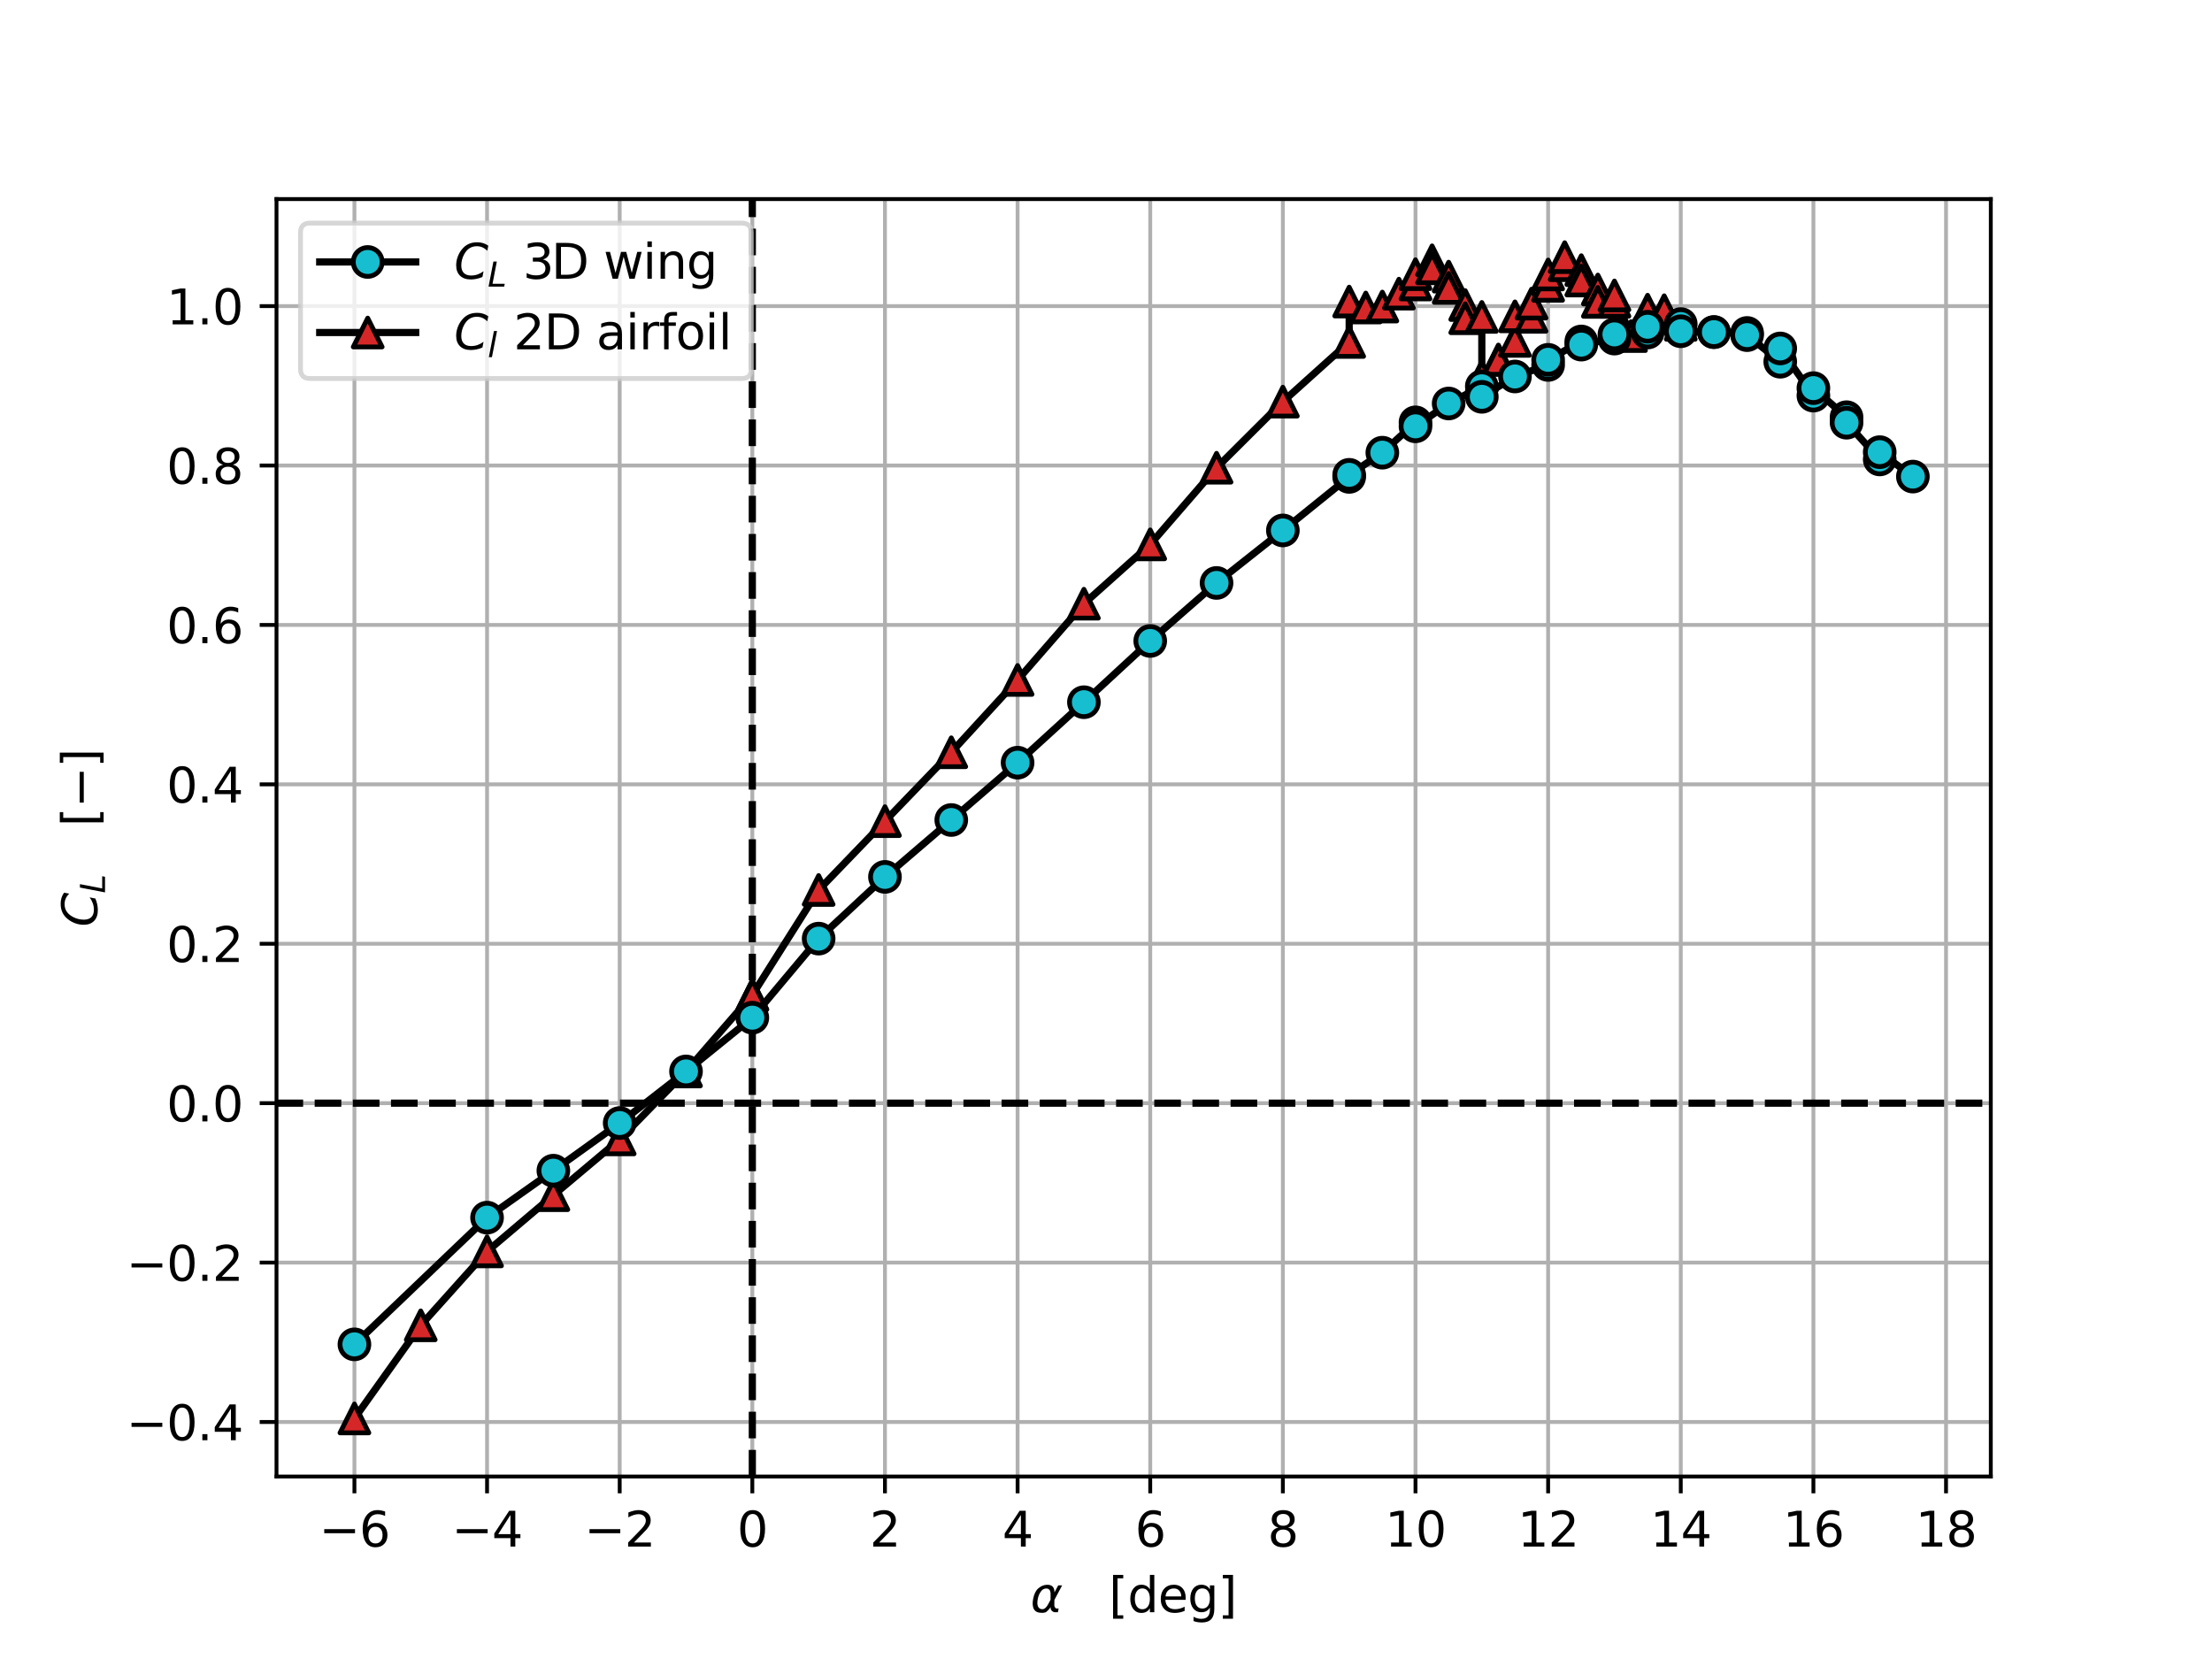 <?xml version="1.0" encoding="utf-8" standalone="no"?>
<!DOCTYPE svg PUBLIC "-//W3C//DTD SVG 1.1//EN"
  "http://www.w3.org/Graphics/SVG/1.1/DTD/svg11.dtd">
<svg xmlns:xlink="http://www.w3.org/1999/xlink" width="460.8pt" height="345.6pt" viewBox="0 0 460.8 345.6" xmlns="http://www.w3.org/2000/svg" version="1.1">
 <defs>
  <style type="text/css">*{stroke-linejoin: round; stroke-linecap: butt}</style>
 </defs>
 <g id="figure_1">
  <g id="patch_1">
   <path d="M 0 345.6 
L 460.8 345.6 
L 460.8 0 
L 0 0 
z
" style="fill: #ffffff"/>
  </g>
  <g id="axes_1">
   <g id="patch_2">
    <path d="M 57.6 307.584 
L 414.72 307.584 
L 414.72 41.472 
L 57.6 41.472 
z
" style="fill: #ffffff"/>
   </g>
   <g id="matplotlib.axis_1">
    <g id="xtick_1">
     <g id="line2d_1">
      <path d="M 73.833 307.584 
L 73.833 41.472 
" clip-path="url(#p734b274a38)" style="fill: none; stroke: #b0b0b0; stroke-width: 0.8; stroke-linecap: square"/>
     </g>
     <g id="line2d_2">
      <defs>
       <path id="m59dc3a99a9" d="M 0 0 
L 0 3.5 
" style="stroke: #000000; stroke-width: 0.8"/>
      </defs>
      <g>
       <use xlink:href="#m59dc3a99a9" x="73.833" y="307.584" style="stroke: #000000; stroke-width: 0.8"/>
      </g>
     </g>
     <g id="text_1">
      <!-- −6 -->
      <g transform="translate(66.462 322.182) scale(0.1 -0.1)">
       <defs>
        <path id="DejaVuSans-2212" d="M 678 2272 
L 4684 2272 
L 4684 1741 
L 678 1741 
L 678 2272 
z
" transform="scale(0.016)"/>
        <path id="DejaVuSans-36" d="M 2113 2584 
Q 1688 2584 1439 2293 
Q 1191 2003 1191 1497 
Q 1191 994 1439 701 
Q 1688 409 2113 409 
Q 2538 409 2786 701 
Q 3034 994 3034 1497 
Q 3034 2003 2786 2293 
Q 2538 2584 2113 2584 
z
M 3366 4563 
L 3366 3988 
Q 3128 4100 2886 4159 
Q 2644 4219 2406 4219 
Q 1781 4219 1451 3797 
Q 1122 3375 1075 2522 
Q 1259 2794 1537 2939 
Q 1816 3084 2150 3084 
Q 2853 3084 3261 2657 
Q 3669 2231 3669 1497 
Q 3669 778 3244 343 
Q 2819 -91 2113 -91 
Q 1303 -91 875 529 
Q 447 1150 447 2328 
Q 447 3434 972 4092 
Q 1497 4750 2381 4750 
Q 2619 4750 2861 4703 
Q 3103 4656 3366 4563 
z
" transform="scale(0.016)"/>
       </defs>
       <use xlink:href="#DejaVuSans-2212"/>
       <use xlink:href="#DejaVuSans-36" x="83.789"/>
      </g>
     </g>
    </g>
    <g id="xtick_2">
     <g id="line2d_3">
      <path d="M 101.463 307.584 
L 101.463 41.472 
" clip-path="url(#p734b274a38)" style="fill: none; stroke: #b0b0b0; stroke-width: 0.8; stroke-linecap: square"/>
     </g>
     <g id="line2d_4">
      <g>
       <use xlink:href="#m59dc3a99a9" x="101.463" y="307.584" style="stroke: #000000; stroke-width: 0.8"/>
      </g>
     </g>
     <g id="text_2">
      <!-- −4 -->
      <g transform="translate(94.092 322.182) scale(0.1 -0.1)">
       <defs>
        <path id="DejaVuSans-34" d="M 2419 4116 
L 825 1625 
L 2419 1625 
L 2419 4116 
z
M 2253 4666 
L 3047 4666 
L 3047 1625 
L 3713 1625 
L 3713 1100 
L 3047 1100 
L 3047 0 
L 2419 0 
L 2419 1100 
L 313 1100 
L 313 1709 
L 2253 4666 
z
" transform="scale(0.016)"/>
       </defs>
       <use xlink:href="#DejaVuSans-2212"/>
       <use xlink:href="#DejaVuSans-34" x="83.789"/>
      </g>
     </g>
    </g>
    <g id="xtick_3">
     <g id="line2d_5">
      <path d="M 129.093 307.584 
L 129.093 41.472 
" clip-path="url(#p734b274a38)" style="fill: none; stroke: #b0b0b0; stroke-width: 0.8; stroke-linecap: square"/>
     </g>
     <g id="line2d_6">
      <g>
       <use xlink:href="#m59dc3a99a9" x="129.093" y="307.584" style="stroke: #000000; stroke-width: 0.8"/>
      </g>
     </g>
     <g id="text_3">
      <!-- −2 -->
      <g transform="translate(121.722 322.182) scale(0.1 -0.1)">
       <defs>
        <path id="DejaVuSans-32" d="M 1228 531 
L 3431 531 
L 3431 0 
L 469 0 
L 469 531 
Q 828 903 1448 1529 
Q 2069 2156 2228 2338 
Q 2531 2678 2651 2914 
Q 2772 3150 2772 3378 
Q 2772 3750 2511 3984 
Q 2250 4219 1831 4219 
Q 1534 4219 1204 4116 
Q 875 4013 500 3803 
L 500 4441 
Q 881 4594 1212 4672 
Q 1544 4750 1819 4750 
Q 2544 4750 2975 4387 
Q 3406 4025 3406 3419 
Q 3406 3131 3298 2873 
Q 3191 2616 2906 2266 
Q 2828 2175 2409 1742 
Q 1991 1309 1228 531 
z
" transform="scale(0.016)"/>
       </defs>
       <use xlink:href="#DejaVuSans-2212"/>
       <use xlink:href="#DejaVuSans-32" x="83.789"/>
      </g>
     </g>
    </g>
    <g id="xtick_4">
     <g id="line2d_7">
      <path d="M 156.723 307.584 
L 156.723 41.472 
" clip-path="url(#p734b274a38)" style="fill: none; stroke: #b0b0b0; stroke-width: 0.8; stroke-linecap: square"/>
     </g>
     <g id="line2d_8">
      <g>
       <use xlink:href="#m59dc3a99a9" x="156.723" y="307.584" style="stroke: #000000; stroke-width: 0.8"/>
      </g>
     </g>
     <g id="text_4">
      <!-- 0 -->
      <g transform="translate(153.542 322.182) scale(0.1 -0.1)">
       <defs>
        <path id="DejaVuSans-30" d="M 2034 4250 
Q 1547 4250 1301 3770 
Q 1056 3291 1056 2328 
Q 1056 1369 1301 889 
Q 1547 409 2034 409 
Q 2525 409 2770 889 
Q 3016 1369 3016 2328 
Q 3016 3291 2770 3770 
Q 2525 4250 2034 4250 
z
M 2034 4750 
Q 2819 4750 3233 4129 
Q 3647 3509 3647 2328 
Q 3647 1150 3233 529 
Q 2819 -91 2034 -91 
Q 1250 -91 836 529 
Q 422 1150 422 2328 
Q 422 3509 836 4129 
Q 1250 4750 2034 4750 
z
" transform="scale(0.016)"/>
       </defs>
       <use xlink:href="#DejaVuSans-30"/>
      </g>
     </g>
    </g>
    <g id="xtick_5">
     <g id="line2d_9">
      <path d="M 184.353 307.584 
L 184.353 41.472 
" clip-path="url(#p734b274a38)" style="fill: none; stroke: #b0b0b0; stroke-width: 0.8; stroke-linecap: square"/>
     </g>
     <g id="line2d_10">
      <g>
       <use xlink:href="#m59dc3a99a9" x="184.353" y="307.584" style="stroke: #000000; stroke-width: 0.8"/>
      </g>
     </g>
     <g id="text_5">
      <!-- 2 -->
      <g transform="translate(181.172 322.182) scale(0.1 -0.1)">
       <use xlink:href="#DejaVuSans-32"/>
      </g>
     </g>
    </g>
    <g id="xtick_6">
     <g id="line2d_11">
      <path d="M 211.984 307.584 
L 211.984 41.472 
" clip-path="url(#p734b274a38)" style="fill: none; stroke: #b0b0b0; stroke-width: 0.8; stroke-linecap: square"/>
     </g>
     <g id="line2d_12">
      <g>
       <use xlink:href="#m59dc3a99a9" x="211.984" y="307.584" style="stroke: #000000; stroke-width: 0.8"/>
      </g>
     </g>
     <g id="text_6">
      <!-- 4 -->
      <g transform="translate(208.802 322.182) scale(0.1 -0.1)">
       <use xlink:href="#DejaVuSans-34"/>
      </g>
     </g>
    </g>
    <g id="xtick_7">
     <g id="line2d_13">
      <path d="M 239.614 307.584 
L 239.614 41.472 
" clip-path="url(#p734b274a38)" style="fill: none; stroke: #b0b0b0; stroke-width: 0.8; stroke-linecap: square"/>
     </g>
     <g id="line2d_14">
      <g>
       <use xlink:href="#m59dc3a99a9" x="239.614" y="307.584" style="stroke: #000000; stroke-width: 0.8"/>
      </g>
     </g>
     <g id="text_7">
      <!-- 6 -->
      <g transform="translate(236.433 322.182) scale(0.1 -0.1)">
       <use xlink:href="#DejaVuSans-36"/>
      </g>
     </g>
    </g>
    <g id="xtick_8">
     <g id="line2d_15">
      <path d="M 267.244 307.584 
L 267.244 41.472 
" clip-path="url(#p734b274a38)" style="fill: none; stroke: #b0b0b0; stroke-width: 0.8; stroke-linecap: square"/>
     </g>
     <g id="line2d_16">
      <g>
       <use xlink:href="#m59dc3a99a9" x="267.244" y="307.584" style="stroke: #000000; stroke-width: 0.8"/>
      </g>
     </g>
     <g id="text_8">
      <!-- 8 -->
      <g transform="translate(264.063 322.182) scale(0.1 -0.1)">
       <defs>
        <path id="DejaVuSans-38" d="M 2034 2216 
Q 1584 2216 1326 1975 
Q 1069 1734 1069 1313 
Q 1069 891 1326 650 
Q 1584 409 2034 409 
Q 2484 409 2743 651 
Q 3003 894 3003 1313 
Q 3003 1734 2745 1975 
Q 2488 2216 2034 2216 
z
M 1403 2484 
Q 997 2584 770 2862 
Q 544 3141 544 3541 
Q 544 4100 942 4425 
Q 1341 4750 2034 4750 
Q 2731 4750 3128 4425 
Q 3525 4100 3525 3541 
Q 3525 3141 3298 2862 
Q 3072 2584 2669 2484 
Q 3125 2378 3379 2068 
Q 3634 1759 3634 1313 
Q 3634 634 3220 271 
Q 2806 -91 2034 -91 
Q 1263 -91 848 271 
Q 434 634 434 1313 
Q 434 1759 690 2068 
Q 947 2378 1403 2484 
z
M 1172 3481 
Q 1172 3119 1398 2916 
Q 1625 2713 2034 2713 
Q 2441 2713 2670 2916 
Q 2900 3119 2900 3481 
Q 2900 3844 2670 4047 
Q 2441 4250 2034 4250 
Q 1625 4250 1398 4047 
Q 1172 3844 1172 3481 
z
" transform="scale(0.016)"/>
       </defs>
       <use xlink:href="#DejaVuSans-38"/>
      </g>
     </g>
    </g>
    <g id="xtick_9">
     <g id="line2d_17">
      <path d="M 294.874 307.584 
L 294.874 41.472 
" clip-path="url(#p734b274a38)" style="fill: none; stroke: #b0b0b0; stroke-width: 0.8; stroke-linecap: square"/>
     </g>
     <g id="line2d_18">
      <g>
       <use xlink:href="#m59dc3a99a9" x="294.874" y="307.584" style="stroke: #000000; stroke-width: 0.8"/>
      </g>
     </g>
     <g id="text_9">
      <!-- 10 -->
      <g transform="translate(288.512 322.182) scale(0.1 -0.1)">
       <defs>
        <path id="DejaVuSans-31" d="M 794 531 
L 1825 531 
L 1825 4091 
L 703 3866 
L 703 4441 
L 1819 4666 
L 2450 4666 
L 2450 531 
L 3481 531 
L 3481 0 
L 794 0 
L 794 531 
z
" transform="scale(0.016)"/>
       </defs>
       <use xlink:href="#DejaVuSans-31"/>
       <use xlink:href="#DejaVuSans-30" x="63.623"/>
      </g>
     </g>
    </g>
    <g id="xtick_10">
     <g id="line2d_19">
      <path d="M 322.504 307.584 
L 322.504 41.472 
" clip-path="url(#p734b274a38)" style="fill: none; stroke: #b0b0b0; stroke-width: 0.8; stroke-linecap: square"/>
     </g>
     <g id="line2d_20">
      <g>
       <use xlink:href="#m59dc3a99a9" x="322.504" y="307.584" style="stroke: #000000; stroke-width: 0.8"/>
      </g>
     </g>
     <g id="text_10">
      <!-- 12 -->
      <g transform="translate(316.142 322.182) scale(0.1 -0.1)">
       <use xlink:href="#DejaVuSans-31"/>
       <use xlink:href="#DejaVuSans-32" x="63.623"/>
      </g>
     </g>
    </g>
    <g id="xtick_11">
     <g id="line2d_21">
      <path d="M 350.134 307.584 
L 350.134 41.472 
" clip-path="url(#p734b274a38)" style="fill: none; stroke: #b0b0b0; stroke-width: 0.8; stroke-linecap: square"/>
     </g>
     <g id="line2d_22">
      <g>
       <use xlink:href="#m59dc3a99a9" x="350.134" y="307.584" style="stroke: #000000; stroke-width: 0.8"/>
      </g>
     </g>
     <g id="text_11">
      <!-- 14 -->
      <g transform="translate(343.772 322.182) scale(0.1 -0.1)">
       <use xlink:href="#DejaVuSans-31"/>
       <use xlink:href="#DejaVuSans-34" x="63.623"/>
      </g>
     </g>
    </g>
    <g id="xtick_12">
     <g id="line2d_23">
      <path d="M 377.765 307.584 
L 377.765 41.472 
" clip-path="url(#p734b274a38)" style="fill: none; stroke: #b0b0b0; stroke-width: 0.8; stroke-linecap: square"/>
     </g>
     <g id="line2d_24">
      <g>
       <use xlink:href="#m59dc3a99a9" x="377.765" y="307.584" style="stroke: #000000; stroke-width: 0.8"/>
      </g>
     </g>
     <g id="text_12">
      <!-- 16 -->
      <g transform="translate(371.402 322.182) scale(0.1 -0.1)">
       <use xlink:href="#DejaVuSans-31"/>
       <use xlink:href="#DejaVuSans-36" x="63.623"/>
      </g>
     </g>
    </g>
    <g id="xtick_13">
     <g id="line2d_25">
      <path d="M 405.395 307.584 
L 405.395 41.472 
" clip-path="url(#p734b274a38)" style="fill: none; stroke: #b0b0b0; stroke-width: 0.8; stroke-linecap: square"/>
     </g>
     <g id="line2d_26">
      <g>
       <use xlink:href="#m59dc3a99a9" x="405.395" y="307.584" style="stroke: #000000; stroke-width: 0.8"/>
      </g>
     </g>
     <g id="text_13">
      <!-- 18 -->
      <g transform="translate(399.032 322.182) scale(0.1 -0.1)">
       <use xlink:href="#DejaVuSans-31"/>
       <use xlink:href="#DejaVuSans-38" x="63.623"/>
      </g>
     </g>
    </g>
    <g id="text_14">
     <!-- $\alpha \quad [\deg]$ -->
     <g transform="translate(214.66 335.862) scale(0.1 -0.1)">
      <defs>
       <path id="DejaVuSans-Oblique-3b1" d="M 2619 1628 
L 2622 2350 
Q 2625 3088 2069 3091 
Q 1653 3094 1394 2747 
Q 1069 2319 959 1747 
Q 825 1059 994 731 
Q 1169 397 1547 397 
Q 1966 397 2319 1063 
L 2619 1628 
z
M 2166 3578 
Q 3141 3594 3128 2584 
Q 3128 2584 3616 3500 
L 4128 3500 
L 3119 1603 
L 3109 919 
Q 3109 766 3194 638 
Q 3291 488 3391 488 
L 3669 488 
L 3575 0 
L 3228 0 
Q 2934 0 2722 263 
Q 2622 394 2619 669 
Q 2416 334 2066 50 
Q 1900 -81 1453 -78 
Q 722 -72 456 397 
Q 184 884 353 1747 
Q 534 2675 1009 3097 
Q 1544 3569 2166 3578 
z
" transform="scale(0.016)"/>
       <path id="DejaVuSans-5b" d="M 550 4863 
L 1875 4863 
L 1875 4416 
L 1125 4416 
L 1125 -397 
L 1875 -397 
L 1875 -844 
L 550 -844 
L 550 4863 
z
" transform="scale(0.016)"/>
       <path id="DejaVuSans-64" d="M 2906 2969 
L 2906 4863 
L 3481 4863 
L 3481 0 
L 2906 0 
L 2906 525 
Q 2725 213 2448 61 
Q 2172 -91 1784 -91 
Q 1150 -91 751 415 
Q 353 922 353 1747 
Q 353 2572 751 3078 
Q 1150 3584 1784 3584 
Q 2172 3584 2448 3432 
Q 2725 3281 2906 2969 
z
M 947 1747 
Q 947 1113 1208 752 
Q 1469 391 1925 391 
Q 2381 391 2643 752 
Q 2906 1113 2906 1747 
Q 2906 2381 2643 2742 
Q 2381 3103 1925 3103 
Q 1469 3103 1208 2742 
Q 947 2381 947 1747 
z
" transform="scale(0.016)"/>
       <path id="DejaVuSans-65" d="M 3597 1894 
L 3597 1613 
L 953 1613 
Q 991 1019 1311 708 
Q 1631 397 2203 397 
Q 2534 397 2845 478 
Q 3156 559 3463 722 
L 3463 178 
Q 3153 47 2828 -22 
Q 2503 -91 2169 -91 
Q 1331 -91 842 396 
Q 353 884 353 1716 
Q 353 2575 817 3079 
Q 1281 3584 2069 3584 
Q 2775 3584 3186 3129 
Q 3597 2675 3597 1894 
z
M 3022 2063 
Q 3016 2534 2758 2815 
Q 2500 3097 2075 3097 
Q 1594 3097 1305 2825 
Q 1016 2553 972 2059 
L 3022 2063 
z
" transform="scale(0.016)"/>
       <path id="DejaVuSans-67" d="M 2906 1791 
Q 2906 2416 2648 2759 
Q 2391 3103 1925 3103 
Q 1463 3103 1205 2759 
Q 947 2416 947 1791 
Q 947 1169 1205 825 
Q 1463 481 1925 481 
Q 2391 481 2648 825 
Q 2906 1169 2906 1791 
z
M 3481 434 
Q 3481 -459 3084 -895 
Q 2688 -1331 1869 -1331 
Q 1566 -1331 1297 -1286 
Q 1028 -1241 775 -1147 
L 775 -588 
Q 1028 -725 1275 -790 
Q 1522 -856 1778 -856 
Q 2344 -856 2625 -561 
Q 2906 -266 2906 331 
L 2906 616 
Q 2728 306 2450 153 
Q 2172 0 1784 0 
Q 1141 0 747 490 
Q 353 981 353 1791 
Q 353 2603 747 3093 
Q 1141 3584 1784 3584 
Q 2172 3584 2450 3431 
Q 2728 3278 2906 2969 
L 2906 3500 
L 3481 3500 
L 3481 434 
z
" transform="scale(0.016)"/>
       <path id="DejaVuSans-5d" d="M 1947 4863 
L 1947 -844 
L 622 -844 
L 622 -397 
L 1369 -397 
L 1369 4416 
L 622 4416 
L 622 4863 
L 1947 4863 
z
" transform="scale(0.016)"/>
      </defs>
      <use xlink:href="#DejaVuSans-Oblique-3b1" transform="translate(0 0.016)"/>
      <use xlink:href="#DejaVuSans-5b" transform="translate(163.33 0.016)"/>
      <use xlink:href="#DejaVuSans-64" transform="translate(202.344 0.016)"/>
      <use xlink:href="#DejaVuSans-65" transform="translate(265.82 0.016)"/>
      <use xlink:href="#DejaVuSans-67" transform="translate(327.344 0.016)"/>
      <use xlink:href="#DejaVuSans-5d" transform="translate(390.82 0.016)"/>
     </g>
    </g>
   </g>
   <g id="matplotlib.axis_2">
    <g id="ytick_1">
     <g id="line2d_27">
      <path d="M 57.6 296.227 
L 414.72 296.227 
" clip-path="url(#p734b274a38)" style="fill: none; stroke: #b0b0b0; stroke-width: 0.8; stroke-linecap: square"/>
     </g>
     <g id="line2d_28">
      <defs>
       <path id="m8b61da7f03" d="M 0 0 
L -3.5 0 
" style="stroke: #000000; stroke-width: 0.8"/>
      </defs>
      <g>
       <use xlink:href="#m8b61da7f03" x="57.6" y="296.227" style="stroke: #000000; stroke-width: 0.8"/>
      </g>
     </g>
     <g id="text_15">
      <!-- −0.4 -->
      <g transform="translate(26.317 300.026) scale(0.1 -0.1)">
       <defs>
        <path id="DejaVuSans-2e" d="M 684 794 
L 1344 794 
L 1344 0 
L 684 0 
L 684 794 
z
" transform="scale(0.016)"/>
       </defs>
       <use xlink:href="#DejaVuSans-2212"/>
       <use xlink:href="#DejaVuSans-30" x="83.789"/>
       <use xlink:href="#DejaVuSans-2e" x="147.412"/>
       <use xlink:href="#DejaVuSans-34" x="179.199"/>
      </g>
     </g>
    </g>
    <g id="ytick_2">
     <g id="line2d_29">
      <path d="M 57.6 263.018 
L 414.72 263.018 
" clip-path="url(#p734b274a38)" style="fill: none; stroke: #b0b0b0; stroke-width: 0.8; stroke-linecap: square"/>
     </g>
     <g id="line2d_30">
      <g>
       <use xlink:href="#m8b61da7f03" x="57.6" y="263.018" style="stroke: #000000; stroke-width: 0.8"/>
      </g>
     </g>
     <g id="text_16">
      <!-- −0.2 -->
      <g transform="translate(26.317 266.818) scale(0.1 -0.1)">
       <use xlink:href="#DejaVuSans-2212"/>
       <use xlink:href="#DejaVuSans-30" x="83.789"/>
       <use xlink:href="#DejaVuSans-2e" x="147.412"/>
       <use xlink:href="#DejaVuSans-32" x="179.199"/>
      </g>
     </g>
    </g>
    <g id="ytick_3">
     <g id="line2d_31">
      <path d="M 57.6 229.81 
L 414.72 229.81 
" clip-path="url(#p734b274a38)" style="fill: none; stroke: #b0b0b0; stroke-width: 0.8; stroke-linecap: square"/>
     </g>
     <g id="line2d_32">
      <g>
       <use xlink:href="#m8b61da7f03" x="57.6" y="229.81" style="stroke: #000000; stroke-width: 0.8"/>
      </g>
     </g>
     <g id="text_17">
      <!-- 0.0 -->
      <g transform="translate(34.697 233.609) scale(0.1 -0.1)">
       <use xlink:href="#DejaVuSans-30"/>
       <use xlink:href="#DejaVuSans-2e" x="63.623"/>
       <use xlink:href="#DejaVuSans-30" x="95.41"/>
      </g>
     </g>
    </g>
    <g id="ytick_4">
     <g id="line2d_33">
      <path d="M 57.6 196.602 
L 414.72 196.602 
" clip-path="url(#p734b274a38)" style="fill: none; stroke: #b0b0b0; stroke-width: 0.8; stroke-linecap: square"/>
     </g>
     <g id="line2d_34">
      <g>
       <use xlink:href="#m8b61da7f03" x="57.6" y="196.602" style="stroke: #000000; stroke-width: 0.8"/>
      </g>
     </g>
     <g id="text_18">
      <!-- 0.2 -->
      <g transform="translate(34.697 200.401) scale(0.1 -0.1)">
       <use xlink:href="#DejaVuSans-30"/>
       <use xlink:href="#DejaVuSans-2e" x="63.623"/>
       <use xlink:href="#DejaVuSans-32" x="95.41"/>
      </g>
     </g>
    </g>
    <g id="ytick_5">
     <g id="line2d_35">
      <path d="M 57.6 163.393 
L 414.72 163.393 
" clip-path="url(#p734b274a38)" style="fill: none; stroke: #b0b0b0; stroke-width: 0.8; stroke-linecap: square"/>
     </g>
     <g id="line2d_36">
      <g>
       <use xlink:href="#m8b61da7f03" x="57.6" y="163.393" style="stroke: #000000; stroke-width: 0.8"/>
      </g>
     </g>
     <g id="text_19">
      <!-- 0.4 -->
      <g transform="translate(34.697 167.192) scale(0.1 -0.1)">
       <use xlink:href="#DejaVuSans-30"/>
       <use xlink:href="#DejaVuSans-2e" x="63.623"/>
       <use xlink:href="#DejaVuSans-34" x="95.41"/>
      </g>
     </g>
    </g>
    <g id="ytick_6">
     <g id="line2d_37">
      <path d="M 57.6 130.185 
L 414.72 130.185 
" clip-path="url(#p734b274a38)" style="fill: none; stroke: #b0b0b0; stroke-width: 0.8; stroke-linecap: square"/>
     </g>
     <g id="line2d_38">
      <g>
       <use xlink:href="#m8b61da7f03" x="57.6" y="130.185" style="stroke: #000000; stroke-width: 0.8"/>
      </g>
     </g>
     <g id="text_20">
      <!-- 0.6 -->
      <g transform="translate(34.697 133.984) scale(0.1 -0.1)">
       <use xlink:href="#DejaVuSans-30"/>
       <use xlink:href="#DejaVuSans-2e" x="63.623"/>
       <use xlink:href="#DejaVuSans-36" x="95.41"/>
      </g>
     </g>
    </g>
    <g id="ytick_7">
     <g id="line2d_39">
      <path d="M 57.6 96.976 
L 414.72 96.976 
" clip-path="url(#p734b274a38)" style="fill: none; stroke: #b0b0b0; stroke-width: 0.8; stroke-linecap: square"/>
     </g>
     <g id="line2d_40">
      <g>
       <use xlink:href="#m8b61da7f03" x="57.6" y="96.976" style="stroke: #000000; stroke-width: 0.8"/>
      </g>
     </g>
     <g id="text_21">
      <!-- 0.8 -->
      <g transform="translate(34.697 100.776) scale(0.1 -0.1)">
       <use xlink:href="#DejaVuSans-30"/>
       <use xlink:href="#DejaVuSans-2e" x="63.623"/>
       <use xlink:href="#DejaVuSans-38" x="95.41"/>
      </g>
     </g>
    </g>
    <g id="ytick_8">
     <g id="line2d_41">
      <path d="M 57.6 63.768 
L 414.72 63.768 
" clip-path="url(#p734b274a38)" style="fill: none; stroke: #b0b0b0; stroke-width: 0.8; stroke-linecap: square"/>
     </g>
     <g id="line2d_42">
      <g>
       <use xlink:href="#m8b61da7f03" x="57.6" y="63.768" style="stroke: #000000; stroke-width: 0.8"/>
      </g>
     </g>
     <g id="text_22">
      <!-- 1.0 -->
      <g transform="translate(34.697 67.567) scale(0.1 -0.1)">
       <use xlink:href="#DejaVuSans-31"/>
       <use xlink:href="#DejaVuSans-2e" x="63.623"/>
       <use xlink:href="#DejaVuSans-30" x="95.41"/>
      </g>
     </g>
    </g>
    <g id="text_23">
     <!-- $C_L \quad [-]$ -->
     <g transform="translate(20.238 193.078) rotate(-90) scale(0.1 -0.1)">
      <defs>
       <path id="DejaVuSans-Oblique-43" d="M 4447 4306 
L 4319 3641 
Q 4019 3944 3683 4091 
Q 3347 4238 2956 4238 
Q 2422 4238 2017 3981 
Q 1613 3725 1319 3200 
Q 1131 2863 1032 2486 
Q 934 2109 934 1728 
Q 934 1091 1264 756 
Q 1594 422 2222 422 
Q 2656 422 3056 561 
Q 3456 700 3834 978 
L 3688 231 
Q 3316 72 2936 -9 
Q 2556 -91 2175 -91 
Q 1278 -91 773 396 
Q 269 884 269 1753 
Q 269 2309 461 2846 
Q 653 3384 1013 3828 
Q 1394 4300 1883 4525 
Q 2372 4750 3022 4750 
Q 3422 4750 3780 4639 
Q 4138 4528 4447 4306 
z
" transform="scale(0.016)"/>
       <path id="DejaVuSans-Oblique-4c" d="M 1075 4666 
L 1709 4666 
L 909 525 
L 3181 525 
L 3078 0 
L 172 0 
L 1075 4666 
z
" transform="scale(0.016)"/>
      </defs>
      <use xlink:href="#DejaVuSans-Oblique-43" transform="translate(0 0.016)"/>
      <use xlink:href="#DejaVuSans-Oblique-4c" transform="translate(69.824 -16.391) scale(0.7)"/>
      <use xlink:href="#DejaVuSans-5b" transform="translate(208.97 0.016)"/>
      <use xlink:href="#DejaVuSans-2212" transform="translate(247.983 0.016)"/>
      <use xlink:href="#DejaVuSans-5d" transform="translate(331.772 0.016)"/>
     </g>
    </g>
   </g>
   <g id="line2d_43">
    <path d="M 57.6 229.81 
L 414.72 229.81 
" clip-path="url(#p734b274a38)" style="fill: none; stroke-dasharray: 5.55,2.4; stroke-dashoffset: 0; stroke: #000000; stroke-width: 1.5"/>
   </g>
   <g id="line2d_44">
    <path d="M 156.723 307.584 
L 156.723 41.472 
" clip-path="url(#p734b274a38)" style="fill: none; stroke-dasharray: 5.55,2.4; stroke-dashoffset: 0; stroke: #000000; stroke-width: 1.5"/>
   </g>
   <g id="patch_3">
    <path d="M 57.6 307.584 
L 57.6 41.472 
" style="fill: none; stroke: #000000; stroke-width: 0.8; stroke-linejoin: miter; stroke-linecap: square"/>
   </g>
   <g id="patch_4">
    <path d="M 414.72 307.584 
L 414.72 41.472 
" style="fill: none; stroke: #000000; stroke-width: 0.8; stroke-linejoin: miter; stroke-linecap: square"/>
   </g>
   <g id="patch_5">
    <path d="M 57.6 307.584 
L 414.72 307.584 
" style="fill: none; stroke: #000000; stroke-width: 0.8; stroke-linejoin: miter; stroke-linecap: square"/>
   </g>
   <g id="patch_6">
    <path d="M 57.6 41.472 
L 414.72 41.472 
" style="fill: none; stroke: #000000; stroke-width: 0.8; stroke-linejoin: miter; stroke-linecap: square"/>
   </g>
   <g id="legend_1">
    <g id="patch_7">
     <path d="M 64.6 78.85 
L 154.5 78.85 
Q 156.5 78.85 156.5 76.85 
L 156.5 48.472 
Q 156.5 46.472 154.5 46.472 
L 64.6 46.472 
Q 62.6 46.472 62.6 48.472 
L 62.6 76.85 
Q 62.6 78.85 64.6 78.85 
z
" style="fill: #ffffff; opacity: 0.8; stroke: #cccccc; stroke-linejoin: miter"/>
    </g>
    <g id="line2d_45">
     <path d="M 66.6 54.572 
L 76.6 54.572 
L 86.6 54.572 
" style="fill: none; stroke: #000000; stroke-width: 1.5; stroke-linecap: square"/>
     <defs>
      <path id="mc89acb896f" d="M 0 3 
C 0.796 3 1.559 2.684 2.121 2.121 
C 2.684 1.559 3 0.796 3 0 
C 3 -0.796 2.684 -1.559 2.121 -2.121 
C 1.559 -2.684 0.796 -3 0 -3 
C -0.796 -3 -1.559 -2.684 -2.121 -2.121 
C -2.684 -1.559 -3 -0.796 -3 0 
C -3 0.796 -2.684 1.559 -2.121 2.121 
C -1.559 2.684 -0.796 3 0 3 
z
" style="stroke: #000000"/>
     </defs>
     <g>
      <use xlink:href="#mc89acb896f" x="76.6" y="54.572" style="fill: #17becf; stroke: #000000"/>
     </g>
    </g>
    <g id="text_24">
     <!-- $C_L$ 3D wing -->
     <g transform="translate(94.6 58.072) scale(0.1 -0.1)">
      <defs>
       <path id="DejaVuSans-20" transform="scale(0.016)"/>
       <path id="DejaVuSans-33" d="M 2597 2516 
Q 3050 2419 3304 2112 
Q 3559 1806 3559 1356 
Q 3559 666 3084 287 
Q 2609 -91 1734 -91 
Q 1441 -91 1130 -33 
Q 819 25 488 141 
L 488 750 
Q 750 597 1062 519 
Q 1375 441 1716 441 
Q 2309 441 2620 675 
Q 2931 909 2931 1356 
Q 2931 1769 2642 2001 
Q 2353 2234 1838 2234 
L 1294 2234 
L 1294 2753 
L 1863 2753 
Q 2328 2753 2575 2939 
Q 2822 3125 2822 3475 
Q 2822 3834 2567 4026 
Q 2313 4219 1838 4219 
Q 1578 4219 1281 4162 
Q 984 4106 628 3988 
L 628 4550 
Q 988 4650 1302 4700 
Q 1616 4750 1894 4750 
Q 2613 4750 3031 4423 
Q 3450 4097 3450 3541 
Q 3450 3153 3228 2886 
Q 3006 2619 2597 2516 
z
" transform="scale(0.016)"/>
       <path id="DejaVuSans-44" d="M 1259 4147 
L 1259 519 
L 2022 519 
Q 2988 519 3436 956 
Q 3884 1394 3884 2338 
Q 3884 3275 3436 3711 
Q 2988 4147 2022 4147 
L 1259 4147 
z
M 628 4666 
L 1925 4666 
Q 3281 4666 3915 4102 
Q 4550 3538 4550 2338 
Q 4550 1131 3912 565 
Q 3275 0 1925 0 
L 628 0 
L 628 4666 
z
" transform="scale(0.016)"/>
       <path id="DejaVuSans-77" d="M 269 3500 
L 844 3500 
L 1563 769 
L 2278 3500 
L 2956 3500 
L 3675 769 
L 4391 3500 
L 4966 3500 
L 4050 0 
L 3372 0 
L 2619 2869 
L 1863 0 
L 1184 0 
L 269 3500 
z
" transform="scale(0.016)"/>
       <path id="DejaVuSans-69" d="M 603 3500 
L 1178 3500 
L 1178 0 
L 603 0 
L 603 3500 
z
M 603 4863 
L 1178 4863 
L 1178 4134 
L 603 4134 
L 603 4863 
z
" transform="scale(0.016)"/>
       <path id="DejaVuSans-6e" d="M 3513 2113 
L 3513 0 
L 2938 0 
L 2938 2094 
Q 2938 2591 2744 2837 
Q 2550 3084 2163 3084 
Q 1697 3084 1428 2787 
Q 1159 2491 1159 1978 
L 1159 0 
L 581 0 
L 581 3500 
L 1159 3500 
L 1159 2956 
Q 1366 3272 1645 3428 
Q 1925 3584 2291 3584 
Q 2894 3584 3203 3211 
Q 3513 2838 3513 2113 
z
" transform="scale(0.016)"/>
      </defs>
      <use xlink:href="#DejaVuSans-Oblique-43" transform="translate(0 0.016)"/>
      <use xlink:href="#DejaVuSans-Oblique-4c" transform="translate(69.824 -16.391) scale(0.7)"/>
      <use xlink:href="#DejaVuSans-20" transform="translate(111.558 0.016)"/>
      <use xlink:href="#DejaVuSans-33" transform="translate(143.345 0.016)"/>
      <use xlink:href="#DejaVuSans-44" transform="translate(202.468 0.016)"/>
      <use xlink:href="#DejaVuSans-20" transform="translate(279.47 0.016)"/>
      <use xlink:href="#DejaVuSans-77" transform="translate(311.257 0.016)"/>
      <use xlink:href="#DejaVuSans-69" transform="translate(393.044 0.016)"/>
      <use xlink:href="#DejaVuSans-6e" transform="translate(420.827 0.016)"/>
      <use xlink:href="#DejaVuSans-67" transform="translate(484.206 0.016)"/>
     </g>
    </g>
    <g id="line2d_46">
     <path d="M 66.6 69.27 
L 76.6 69.27 
L 86.6 69.27 
" style="fill: none; stroke: #000000; stroke-width: 1.5; stroke-linecap: square"/>
     <defs>
      <path id="me56d726784" d="M 0 -3 
L -3 3 
L 3 3 
z
" style="stroke: #000000; stroke-linejoin: miter"/>
     </defs>
     <g>
      <use xlink:href="#me56d726784" x="76.6" y="69.27" style="fill: #d62728; stroke: #000000; stroke-linejoin: miter"/>
     </g>
    </g>
    <g id="text_25">
     <!-- $C_l$ 2D airfoil -->
     <g transform="translate(94.6 72.77) scale(0.1 -0.1)">
      <defs>
       <path id="DejaVuSans-Oblique-6c" d="M 1172 4863 
L 1747 4863 
L 800 0 
L 225 0 
L 1172 4863 
z
" transform="scale(0.016)"/>
       <path id="DejaVuSans-61" d="M 2194 1759 
Q 1497 1759 1228 1600 
Q 959 1441 959 1056 
Q 959 750 1161 570 
Q 1363 391 1709 391 
Q 2188 391 2477 730 
Q 2766 1069 2766 1631 
L 2766 1759 
L 2194 1759 
z
M 3341 1997 
L 3341 0 
L 2766 0 
L 2766 531 
Q 2569 213 2275 61 
Q 1981 -91 1556 -91 
Q 1019 -91 701 211 
Q 384 513 384 1019 
Q 384 1609 779 1909 
Q 1175 2209 1959 2209 
L 2766 2209 
L 2766 2266 
Q 2766 2663 2505 2880 
Q 2244 3097 1772 3097 
Q 1472 3097 1187 3025 
Q 903 2953 641 2809 
L 641 3341 
Q 956 3463 1253 3523 
Q 1550 3584 1831 3584 
Q 2591 3584 2966 3190 
Q 3341 2797 3341 1997 
z
" transform="scale(0.016)"/>
       <path id="DejaVuSans-72" d="M 2631 2963 
Q 2534 3019 2420 3045 
Q 2306 3072 2169 3072 
Q 1681 3072 1420 2755 
Q 1159 2438 1159 1844 
L 1159 0 
L 581 0 
L 581 3500 
L 1159 3500 
L 1159 2956 
Q 1341 3275 1631 3429 
Q 1922 3584 2338 3584 
Q 2397 3584 2469 3576 
Q 2541 3569 2628 3553 
L 2631 2963 
z
" transform="scale(0.016)"/>
       <path id="DejaVuSans-66" d="M 2375 4863 
L 2375 4384 
L 1825 4384 
Q 1516 4384 1395 4259 
Q 1275 4134 1275 3809 
L 1275 3500 
L 2222 3500 
L 2222 3053 
L 1275 3053 
L 1275 0 
L 697 0 
L 697 3053 
L 147 3053 
L 147 3500 
L 697 3500 
L 697 3744 
Q 697 4328 969 4595 
Q 1241 4863 1831 4863 
L 2375 4863 
z
" transform="scale(0.016)"/>
       <path id="DejaVuSans-6f" d="M 1959 3097 
Q 1497 3097 1228 2736 
Q 959 2375 959 1747 
Q 959 1119 1226 758 
Q 1494 397 1959 397 
Q 2419 397 2687 759 
Q 2956 1122 2956 1747 
Q 2956 2369 2687 2733 
Q 2419 3097 1959 3097 
z
M 1959 3584 
Q 2709 3584 3137 3096 
Q 3566 2609 3566 1747 
Q 3566 888 3137 398 
Q 2709 -91 1959 -91 
Q 1206 -91 779 398 
Q 353 888 353 1747 
Q 353 2609 779 3096 
Q 1206 3584 1959 3584 
z
" transform="scale(0.016)"/>
       <path id="DejaVuSans-6c" d="M 603 4863 
L 1178 4863 
L 1178 0 
L 603 0 
L 603 4863 
z
" transform="scale(0.016)"/>
      </defs>
      <use xlink:href="#DejaVuSans-Oblique-43" transform="translate(0 0.016)"/>
      <use xlink:href="#DejaVuSans-Oblique-6c" transform="translate(69.824 -16.391) scale(0.7)"/>
      <use xlink:href="#DejaVuSans-20" transform="translate(92.007 0.016)"/>
      <use xlink:href="#DejaVuSans-32" transform="translate(123.794 0.016)"/>
      <use xlink:href="#DejaVuSans-44" transform="translate(187.417 0.016)"/>
      <use xlink:href="#DejaVuSans-20" transform="translate(264.419 0.016)"/>
      <use xlink:href="#DejaVuSans-61" transform="translate(296.206 0.016)"/>
      <use xlink:href="#DejaVuSans-69" transform="translate(357.485 0.016)"/>
      <use xlink:href="#DejaVuSans-72" transform="translate(385.269 0.016)"/>
      <use xlink:href="#DejaVuSans-66" transform="translate(426.382 0.016)"/>
      <use xlink:href="#DejaVuSans-6f" transform="translate(461.587 0.016)"/>
      <use xlink:href="#DejaVuSans-69" transform="translate(522.769 0.016)"/>
      <use xlink:href="#DejaVuSans-6c" transform="translate(550.552 0.016)"/>
     </g>
    </g>
   </g>
   <g id="line2d_47">
    <path d="M 73.833 295.488 
L 87.648 276.095 
L 101.463 260.687 
L 115.278 248.98 
L 129.093 237.36 
L 142.908 223.204 
L 156.723 207.266 
L 156.723 207.266 
L 170.538 185.399 
L 184.353 171.059 
L 198.169 156.712 
L 211.984 141.646 
L 225.799 125.762 
L 239.614 113.403 
L 253.429 97.44 
L 267.244 83.671 
L 281.059 71.238 
L 281.059 62.822 
L 284.513 64.056 
L 287.967 63.859 
L 291.42 61.171 
L 294.874 59.265 
L 294.874 57.119 
L 298.328 54.229 
L 298.328 55.901 
L 301.782 57.627 
L 301.782 59.984 
L 305.235 63.549 
L 305.235 66.294 
L 308.689 66.018 
L 308.689 78.382 
L 312.143 74.897 
L 312.143 74.981 
L 315.597 71.018 
L 315.597 65.9 
L 319.051 66.001 
L 319.051 63.247 
L 322.504 59.55 
L 322.504 57.181 
L 325.958 55.251 
L 325.958 53.568 
L 329.412 56.279 
L 329.412 58.443 
L 332.866 60.31 
L 332.866 62.888 
L 336.319 62.866 
L 336.319 61.548 
L 339.773 70.013 
L 343.227 64.514 
L 346.681 64.626 
L 350.134 67.676 
" clip-path="url(#p734b274a38)" style="fill: none; stroke: #000000; stroke-width: 1.5; stroke-linecap: square"/>
    <g clip-path="url(#p734b274a38)">
     <use xlink:href="#me56d726784" x="73.833" y="295.488" style="fill: #d62728; stroke: #000000; stroke-linejoin: miter"/>
     <use xlink:href="#me56d726784" x="87.648" y="276.095" style="fill: #d62728; stroke: #000000; stroke-linejoin: miter"/>
     <use xlink:href="#me56d726784" x="101.463" y="260.687" style="fill: #d62728; stroke: #000000; stroke-linejoin: miter"/>
     <use xlink:href="#me56d726784" x="115.278" y="248.98" style="fill: #d62728; stroke: #000000; stroke-linejoin: miter"/>
     <use xlink:href="#me56d726784" x="129.093" y="237.36" style="fill: #d62728; stroke: #000000; stroke-linejoin: miter"/>
     <use xlink:href="#me56d726784" x="142.908" y="223.204" style="fill: #d62728; stroke: #000000; stroke-linejoin: miter"/>
     <use xlink:href="#me56d726784" x="156.723" y="207.266" style="fill: #d62728; stroke: #000000; stroke-linejoin: miter"/>
     <use xlink:href="#me56d726784" x="156.723" y="207.266" style="fill: #d62728; stroke: #000000; stroke-linejoin: miter"/>
     <use xlink:href="#me56d726784" x="170.538" y="185.399" style="fill: #d62728; stroke: #000000; stroke-linejoin: miter"/>
     <use xlink:href="#me56d726784" x="184.353" y="171.059" style="fill: #d62728; stroke: #000000; stroke-linejoin: miter"/>
     <use xlink:href="#me56d726784" x="198.169" y="156.712" style="fill: #d62728; stroke: #000000; stroke-linejoin: miter"/>
     <use xlink:href="#me56d726784" x="211.984" y="141.646" style="fill: #d62728; stroke: #000000; stroke-linejoin: miter"/>
     <use xlink:href="#me56d726784" x="225.799" y="125.762" style="fill: #d62728; stroke: #000000; stroke-linejoin: miter"/>
     <use xlink:href="#me56d726784" x="239.614" y="113.403" style="fill: #d62728; stroke: #000000; stroke-linejoin: miter"/>
     <use xlink:href="#me56d726784" x="253.429" y="97.44" style="fill: #d62728; stroke: #000000; stroke-linejoin: miter"/>
     <use xlink:href="#me56d726784" x="267.244" y="83.671" style="fill: #d62728; stroke: #000000; stroke-linejoin: miter"/>
     <use xlink:href="#me56d726784" x="281.059" y="71.238" style="fill: #d62728; stroke: #000000; stroke-linejoin: miter"/>
     <use xlink:href="#me56d726784" x="281.059" y="62.822" style="fill: #d62728; stroke: #000000; stroke-linejoin: miter"/>
     <use xlink:href="#me56d726784" x="284.513" y="64.056" style="fill: #d62728; stroke: #000000; stroke-linejoin: miter"/>
     <use xlink:href="#me56d726784" x="287.967" y="63.859" style="fill: #d62728; stroke: #000000; stroke-linejoin: miter"/>
     <use xlink:href="#me56d726784" x="291.42" y="61.171" style="fill: #d62728; stroke: #000000; stroke-linejoin: miter"/>
     <use xlink:href="#me56d726784" x="294.874" y="59.265" style="fill: #d62728; stroke: #000000; stroke-linejoin: miter"/>
     <use xlink:href="#me56d726784" x="294.874" y="57.119" style="fill: #d62728; stroke: #000000; stroke-linejoin: miter"/>
     <use xlink:href="#me56d726784" x="298.328" y="54.229" style="fill: #d62728; stroke: #000000; stroke-linejoin: miter"/>
     <use xlink:href="#me56d726784" x="298.328" y="55.901" style="fill: #d62728; stroke: #000000; stroke-linejoin: miter"/>
     <use xlink:href="#me56d726784" x="301.782" y="57.627" style="fill: #d62728; stroke: #000000; stroke-linejoin: miter"/>
     <use xlink:href="#me56d726784" x="301.782" y="59.984" style="fill: #d62728; stroke: #000000; stroke-linejoin: miter"/>
     <use xlink:href="#me56d726784" x="305.235" y="63.549" style="fill: #d62728; stroke: #000000; stroke-linejoin: miter"/>
     <use xlink:href="#me56d726784" x="305.235" y="66.294" style="fill: #d62728; stroke: #000000; stroke-linejoin: miter"/>
     <use xlink:href="#me56d726784" x="308.689" y="66.018" style="fill: #d62728; stroke: #000000; stroke-linejoin: miter"/>
     <use xlink:href="#me56d726784" x="308.689" y="78.382" style="fill: #d62728; stroke: #000000; stroke-linejoin: miter"/>
     <use xlink:href="#me56d726784" x="312.143" y="74.897" style="fill: #d62728; stroke: #000000; stroke-linejoin: miter"/>
     <use xlink:href="#me56d726784" x="312.143" y="74.981" style="fill: #d62728; stroke: #000000; stroke-linejoin: miter"/>
     <use xlink:href="#me56d726784" x="315.597" y="71.018" style="fill: #d62728; stroke: #000000; stroke-linejoin: miter"/>
     <use xlink:href="#me56d726784" x="315.597" y="65.9" style="fill: #d62728; stroke: #000000; stroke-linejoin: miter"/>
     <use xlink:href="#me56d726784" x="319.051" y="66.001" style="fill: #d62728; stroke: #000000; stroke-linejoin: miter"/>
     <use xlink:href="#me56d726784" x="319.051" y="63.247" style="fill: #d62728; stroke: #000000; stroke-linejoin: miter"/>
     <use xlink:href="#me56d726784" x="322.504" y="59.55" style="fill: #d62728; stroke: #000000; stroke-linejoin: miter"/>
     <use xlink:href="#me56d726784" x="322.504" y="57.181" style="fill: #d62728; stroke: #000000; stroke-linejoin: miter"/>
     <use xlink:href="#me56d726784" x="325.958" y="55.251" style="fill: #d62728; stroke: #000000; stroke-linejoin: miter"/>
     <use xlink:href="#me56d726784" x="325.958" y="53.568" style="fill: #d62728; stroke: #000000; stroke-linejoin: miter"/>
     <use xlink:href="#me56d726784" x="329.412" y="56.279" style="fill: #d62728; stroke: #000000; stroke-linejoin: miter"/>
     <use xlink:href="#me56d726784" x="329.412" y="58.443" style="fill: #d62728; stroke: #000000; stroke-linejoin: miter"/>
     <use xlink:href="#me56d726784" x="332.866" y="60.31" style="fill: #d62728; stroke: #000000; stroke-linejoin: miter"/>
     <use xlink:href="#me56d726784" x="332.866" y="62.888" style="fill: #d62728; stroke: #000000; stroke-linejoin: miter"/>
     <use xlink:href="#me56d726784" x="336.319" y="62.866" style="fill: #d62728; stroke: #000000; stroke-linejoin: miter"/>
     <use xlink:href="#me56d726784" x="336.319" y="61.548" style="fill: #d62728; stroke: #000000; stroke-linejoin: miter"/>
     <use xlink:href="#me56d726784" x="339.773" y="70.013" style="fill: #d62728; stroke: #000000; stroke-linejoin: miter"/>
     <use xlink:href="#me56d726784" x="343.227" y="64.514" style="fill: #d62728; stroke: #000000; stroke-linejoin: miter"/>
     <use xlink:href="#me56d726784" x="346.681" y="64.626" style="fill: #d62728; stroke: #000000; stroke-linejoin: miter"/>
     <use xlink:href="#me56d726784" x="350.134" y="67.676" style="fill: #d62728; stroke: #000000; stroke-linejoin: miter"/>
    </g>
   </g>
   <g id="line2d_48">
    <path d="M 73.833 280.057 
L 101.463 253.656 
L 115.278 243.874 
L 129.093 233.951 
L 142.908 223.198 
L 156.723 212.002 
L 170.538 195.532 
L 184.353 182.671 
L 198.169 170.823 
L 211.984 158.88 
L 225.799 146.284 
L 239.614 133.522 
L 253.429 121.439 
L 267.244 110.501 
L 281.059 99.346 
L 281.059 98.914 
L 287.967 94.302 
L 294.874 87.982 
L 294.874 88.813 
L 301.782 84.053 
L 308.689 80.474 
L 308.689 82.665 
L 315.597 78.428 
L 322.504 76.024 
L 322.504 74.955 
L 329.412 71.134 
L 329.412 71.791 
L 336.319 70.534 
L 336.319 69.659 
L 343.227 69.272 
L 343.227 68.066 
L 350.134 67.509 
L 350.134 69.006 
L 357.042 69.163 
L 357.042 69.197 
L 363.95 69.36 
L 363.95 69.817 
L 370.857 75.356 
L 370.857 72.588 
L 377.765 82.416 
L 377.765 80.856 
L 384.672 86.913 
L 384.672 88.057 
L 391.58 95.709 
L 391.58 94.191 
L 398.487 99.281 
" clip-path="url(#p734b274a38)" style="fill: none; stroke: #000000; stroke-width: 1.5; stroke-linecap: square"/>
    <g clip-path="url(#p734b274a38)">
     <use xlink:href="#mc89acb896f" x="73.833" y="280.057" style="fill: #17becf; stroke: #000000"/>
     <use xlink:href="#mc89acb896f" x="101.463" y="253.656" style="fill: #17becf; stroke: #000000"/>
     <use xlink:href="#mc89acb896f" x="115.278" y="243.874" style="fill: #17becf; stroke: #000000"/>
     <use xlink:href="#mc89acb896f" x="129.093" y="233.951" style="fill: #17becf; stroke: #000000"/>
     <use xlink:href="#mc89acb896f" x="142.908" y="223.198" style="fill: #17becf; stroke: #000000"/>
     <use xlink:href="#mc89acb896f" x="156.723" y="212.002" style="fill: #17becf; stroke: #000000"/>
     <use xlink:href="#mc89acb896f" x="170.538" y="195.532" style="fill: #17becf; stroke: #000000"/>
     <use xlink:href="#mc89acb896f" x="184.353" y="182.671" style="fill: #17becf; stroke: #000000"/>
     <use xlink:href="#mc89acb896f" x="198.169" y="170.823" style="fill: #17becf; stroke: #000000"/>
     <use xlink:href="#mc89acb896f" x="211.984" y="158.88" style="fill: #17becf; stroke: #000000"/>
     <use xlink:href="#mc89acb896f" x="225.799" y="146.284" style="fill: #17becf; stroke: #000000"/>
     <use xlink:href="#mc89acb896f" x="239.614" y="133.522" style="fill: #17becf; stroke: #000000"/>
     <use xlink:href="#mc89acb896f" x="253.429" y="121.439" style="fill: #17becf; stroke: #000000"/>
     <use xlink:href="#mc89acb896f" x="267.244" y="110.501" style="fill: #17becf; stroke: #000000"/>
     <use xlink:href="#mc89acb896f" x="281.059" y="99.346" style="fill: #17becf; stroke: #000000"/>
     <use xlink:href="#mc89acb896f" x="281.059" y="98.914" style="fill: #17becf; stroke: #000000"/>
     <use xlink:href="#mc89acb896f" x="287.967" y="94.302" style="fill: #17becf; stroke: #000000"/>
     <use xlink:href="#mc89acb896f" x="294.874" y="87.982" style="fill: #17becf; stroke: #000000"/>
     <use xlink:href="#mc89acb896f" x="294.874" y="88.813" style="fill: #17becf; stroke: #000000"/>
     <use xlink:href="#mc89acb896f" x="301.782" y="84.053" style="fill: #17becf; stroke: #000000"/>
     <use xlink:href="#mc89acb896f" x="308.689" y="80.474" style="fill: #17becf; stroke: #000000"/>
     <use xlink:href="#mc89acb896f" x="308.689" y="82.665" style="fill: #17becf; stroke: #000000"/>
     <use xlink:href="#mc89acb896f" x="315.597" y="78.428" style="fill: #17becf; stroke: #000000"/>
     <use xlink:href="#mc89acb896f" x="322.504" y="76.024" style="fill: #17becf; stroke: #000000"/>
     <use xlink:href="#mc89acb896f" x="322.504" y="74.955" style="fill: #17becf; stroke: #000000"/>
     <use xlink:href="#mc89acb896f" x="329.412" y="71.134" style="fill: #17becf; stroke: #000000"/>
     <use xlink:href="#mc89acb896f" x="329.412" y="71.791" style="fill: #17becf; stroke: #000000"/>
     <use xlink:href="#mc89acb896f" x="336.319" y="70.534" style="fill: #17becf; stroke: #000000"/>
     <use xlink:href="#mc89acb896f" x="336.319" y="69.659" style="fill: #17becf; stroke: #000000"/>
     <use xlink:href="#mc89acb896f" x="343.227" y="69.272" style="fill: #17becf; stroke: #000000"/>
     <use xlink:href="#mc89acb896f" x="343.227" y="68.066" style="fill: #17becf; stroke: #000000"/>
     <use xlink:href="#mc89acb896f" x="350.134" y="67.509" style="fill: #17becf; stroke: #000000"/>
     <use xlink:href="#mc89acb896f" x="350.134" y="69.006" style="fill: #17becf; stroke: #000000"/>
     <use xlink:href="#mc89acb896f" x="357.042" y="69.163" style="fill: #17becf; stroke: #000000"/>
     <use xlink:href="#mc89acb896f" x="357.042" y="69.197" style="fill: #17becf; stroke: #000000"/>
     <use xlink:href="#mc89acb896f" x="363.95" y="69.36" style="fill: #17becf; stroke: #000000"/>
     <use xlink:href="#mc89acb896f" x="363.95" y="69.817" style="fill: #17becf; stroke: #000000"/>
     <use xlink:href="#mc89acb896f" x="370.857" y="75.356" style="fill: #17becf; stroke: #000000"/>
     <use xlink:href="#mc89acb896f" x="370.857" y="72.588" style="fill: #17becf; stroke: #000000"/>
     <use xlink:href="#mc89acb896f" x="377.765" y="82.416" style="fill: #17becf; stroke: #000000"/>
     <use xlink:href="#mc89acb896f" x="377.765" y="80.856" style="fill: #17becf; stroke: #000000"/>
     <use xlink:href="#mc89acb896f" x="384.672" y="86.913" style="fill: #17becf; stroke: #000000"/>
     <use xlink:href="#mc89acb896f" x="384.672" y="88.057" style="fill: #17becf; stroke: #000000"/>
     <use xlink:href="#mc89acb896f" x="391.58" y="95.709" style="fill: #17becf; stroke: #000000"/>
     <use xlink:href="#mc89acb896f" x="391.58" y="94.191" style="fill: #17becf; stroke: #000000"/>
     <use xlink:href="#mc89acb896f" x="398.487" y="99.281" style="fill: #17becf; stroke: #000000"/>
    </g>
   </g>
  </g>
 </g>
 <defs>
  <clipPath id="p734b274a38">
   <rect x="57.6" y="41.472" width="357.12" height="266.112"/>
  </clipPath>
 </defs>
</svg>
